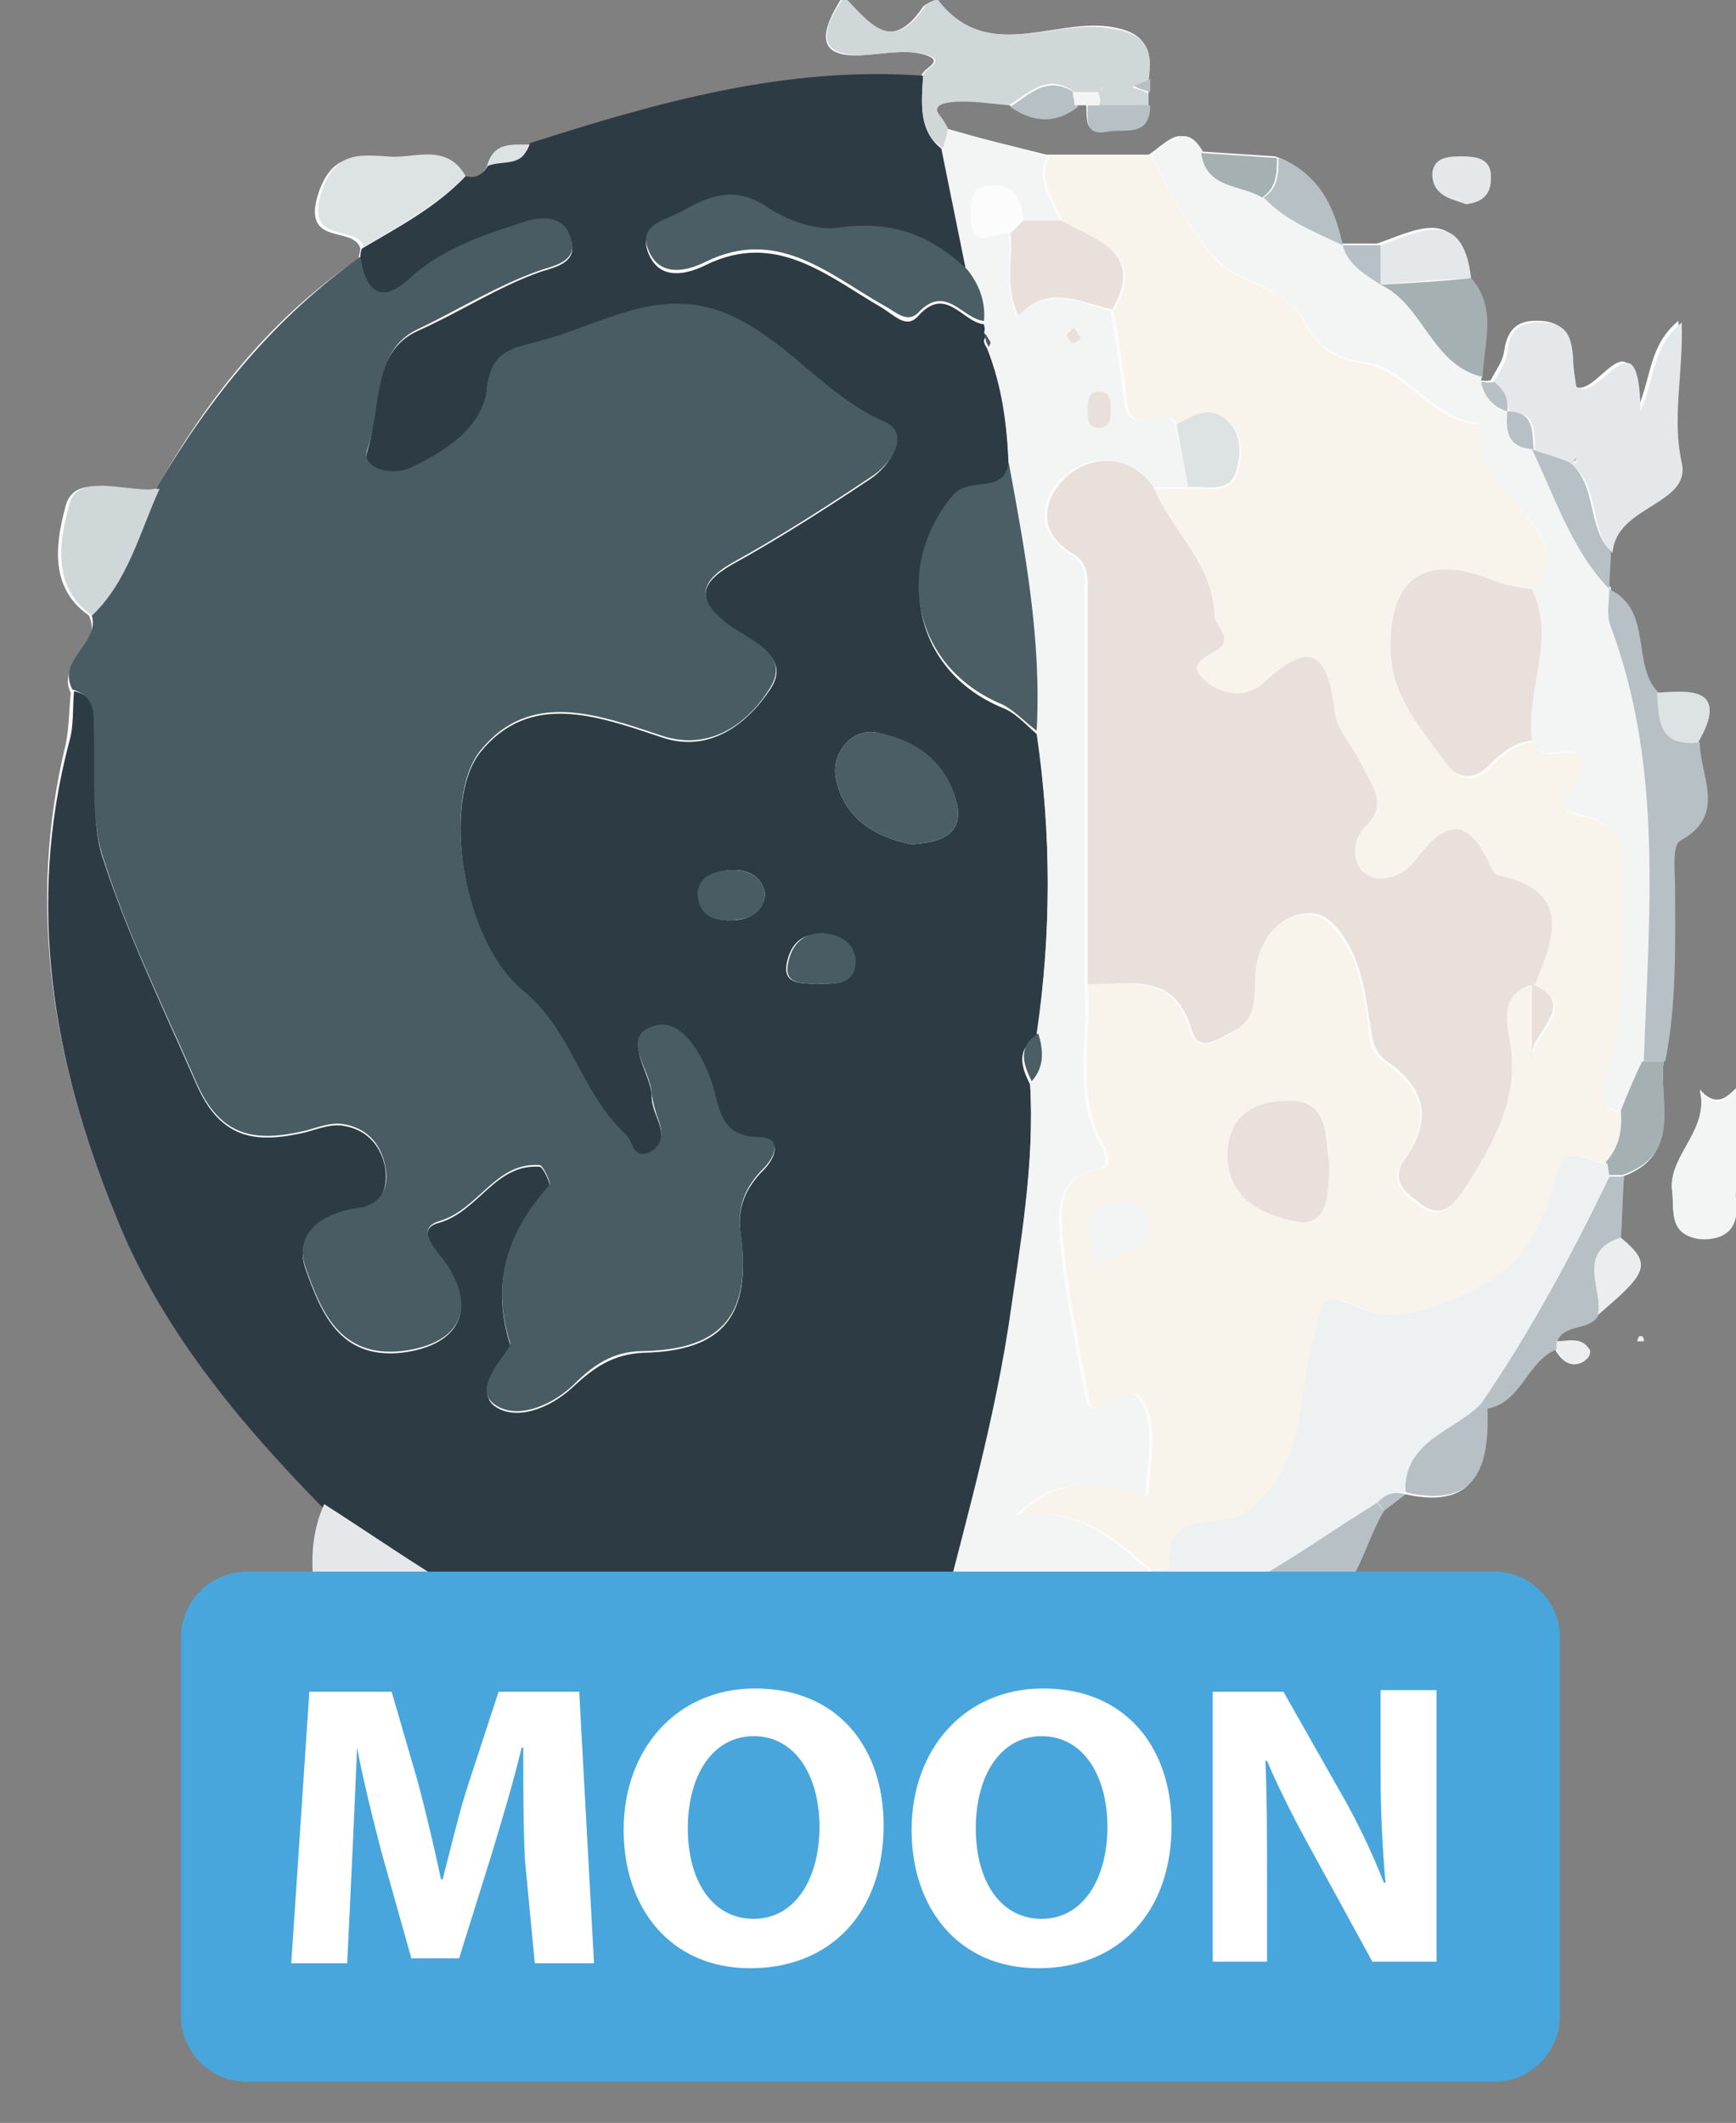 <?xml version="1.0" encoding="utf-8"?>
<!-- Generator: Adobe Illustrator 25.0.0, SVG Export Plug-In . SVG Version: 6.00 Build 0)  -->
<svg version="1.1" id="Layer_1" xmlns="http://www.w3.org/2000/svg" xmlns:xlink="http://www.w3.org/1999/xlink" x="0px" y="0px"
	 width="105.5px" height="129px" viewBox="0 0 105.5 129" style="enable-background:new 0 0 105.5 129;" xml:space="preserve">
<rect x="0" y="0" width="105.5" height="129" fill="#808080" stroke="none"/>
<style type="text/css">
	.st0{fill:#FCFCFC;}
	.st1{fill:#2D3C44;}
	.st2{fill:#495C64;}
	.st3{fill:#F8F4EC;}
	.st4{fill:#F2F5F4;}
	.st5{fill:#EBEDEE;}
	.st6{fill:#E5E8EA;}
	.st7{fill:#D0D7D8;}
	.st8{fill:#B7C0C4;}
	.st9{fill:#A5B0B2;}
	.st10{fill:#DDE2E3;}
	.st11{fill:#EEF1F2;}
	.st12{fill:#4B5D65;}
	.st13{fill:#E9E0DB;}
	.st14{fill:#48A6DD;}
	.st15{fill:#FFFFFF;}
</style>
<g>
	<path class="st0" d="M67.5,110.8c1.2,0,2.5-0.1,2.2-1.8c-0.3-1.7-1.6-1.4-2.7-0.9c-1.9,0.7-3.2,0-4.7-1.4c2.6-1.1,5.2,0.3,7.3-1.1
		c-0.5-1.1-2.1-0.9-2-2.3c0.8-0.2,2.1,0.5,2.2-0.7c0.4-2.8,2.4-1.8,4-2c0.2,1.3-1.2,1.4-1.7,2.3c2,0.3,3.4,0.2,3.2-2.3l0.3,0
		c0,0,0.3,0,0.3,0c1.7,0.2,3.5,0.5,3.3-2.2c3.2-1,3.5-4.3,4.9-6.6c0.4-0.3,0.9-0.7,1.3-1c4.5,1,5-1.9,4.9-5.2
		c2.1-0.4,2.4-2.9,4.2-3.6c0.4,0.7,1,1.2,1.8,0.7c0.1-0.1,0.3-0.5,0.2-0.6c-0.5-0.8-1.3-0.5-2-0.5c0.4-1.2,1.9-0.7,2.5-1.6
		c3.1-2.7,3.3-3.2,1.4-4.7c0.1-1.3,0.1-2.5,0.2-3.8c3.6-1.3,2.2-4.5,2.5-7c0.7-3.5,0.6-7,0.6-10.5c0-1-0.2-2.6,0.3-2.9
		c2.9-1.6,1.2-3.9,1.2-6c1.8-3.1-0.2-3.1-2.5-3c-1.7-1.8-0.3-5-3-6.3c0,0,0,0,0,0c0-0.8,0.1-1.5,0.1-2.3c0.1-2.9,4.7-2.8,4.2-5.5
		c-0.6-2.8,0.1-5.4,0-8.5c-1.8,1.5-1.6,3.3-2.5,5.4c-0.2-6.3-2.6-0.3-3.9-1.5c-0.1-0.5-0.1-1.2-0.2-1.8c0-1.1-0.3-2-1.7-2.1
		c-1.4-0.1-2.1,0.4-2.3,1.9c-0.1,0.6-0.5,1.1-0.8,1.7c-0.3,0.1-0.5,0-0.8,0l0.1-0.3c0.1-2,0.9-4.2-0.7-6c-0.5-4.4-3.2-2.8-5.5-2
		c-0.8,0-1.5,0-2.3,0l0,0c-0.5-2.4-1.4-4.4-3.9-5.3c-1.5-0.1-3.1-0.2-4.6-0.3c-1.1-1.9-2.1-0.4-3.1,0.2c-2.1,0-4.1,0-6.2,0
		c-2-0.5-4.1-1-6.1-1.6c0.1-0.6-1.7-1.6,0.3-1.7c1.1-0.1,2.3,0.1,3.4,0.2c1.4,1,2.7,1.2,4.1,0c0.2,0,0.4,0,0.7,0
		c0.1,0.8-0.2,1.9,1.2,1.6c1.1-0.2,2.7,0.4,2.6-1.6c0-0.3,0-0.5,0-0.8c0-0.2,0-0.5,0-0.7c0.2-1.9-0.2-2.9-2.5-3.2
		C63.9,1.2,59.9,3.8,57,0c0-0.1-0.7,0.2-0.9,0.4c-2,3-3.4,0.9-4.9-0.6c-1.6,2.5-1.5,3.9,1.8,3.5c1.1-0.1,2.4-0.3,3.4,0.1
		c1,0.4-0.5,0.8-0.4,1.3c-8.3-0.6-16.1,1.6-23.9,4.1c-1,0-2.1-0.1-2.5,1.3c-0.3,0.5-0.7,0.9-1.4,0.7c-1.2-2.1-3.2-1.1-4.9-1.2
		c-1.7-0.1-3.2-0.3-4,2.3c-0.9,3.1,2.2,1.8,2.6,3.2c0,0.2-0.1,0.4-0.1,0.6c-5.3,3.6-9.2,8.5-12.3,14c-1.9,0.4-4.9-1.1-5.5,1
		c-0.5,1.9-1.2,4.9,1.4,6.7c0.9,1.9-2,2.9-1.1,4.7c-0.1,1-0.1,2.1-0.3,3.1C1.6,55,3.2,64.5,7,73.8c2.8,6.9,7.5,12.5,12.7,17.7
		c-1.2,2.9-0.6,6,0.4,8.6c1.1,2.8,4.2,3.6,7.4,3.1c0.6-0.1,1.3,0.1,1.8,0.5c4.5,3.1,5.4,2.9,8.2-2.1c4.2-0.1,8.1,2,12.4,1.6
		c0.5,1.7-2.5,1.1-1.9,2.8c0.4,1.1,1.4,0.6,2.3,0.5c1.8-0.2,4.5-1.4,5.3-0.2c1.2,1.9-2.1,2.7-2.6,4.6c-3,0-5.9,0-8.9,0
		c-0.8,0-1.7,0.1-1.7,1.1c0,1,0.9,1.1,1.7,1.1c3,0,5.9,0,8.9,0c2.8-0.9,6.2,1.3,8.1-0.4C63.2,110.9,65.2,110.9,67.5,110.8"/>
	<path class="st0" d="M59.9,115.5c-1.8,0-3.7,0.3-5.4-0.1c-3.5-0.8-4.7,1.8-6.6,3.6"/>
	<path class="st0" d="M101.6,72.2c0.2,1.3-0.3,2.8,1.7,3c1.7,0.2,2.4-0.7,2.2-2.3c-0.2-1.5,1-2.2,1.7-3.2c0.9-1.3,1.2-3,0-4.2
		c-1.3-1.2-2.1,2.8-3.9,0.7C103.9,68.6,101.5,70.2,101.6,72.2z"/>
	<path class="st0" d="M22,109.3c2.1,1.5,4.1,1.7,6.1,1.5c0.9-0.1,1.4-0.6,1.4-1.5c0-0.9-0.5-1.4-1.4-1.5
		C26.2,107.6,24.2,107.8,22,109.3"/>
	<path class="st0" d="M109,24.6c-1.2,0.1-1.2,1.5-1.2,2.5c0,0.9-0.3,2.4,1.3,2.2c1.4-0.1,0.9-1.5,1.1-2.7"/>
	<path class="st0" d="M89.1,12.4c0.9-0.1,1.4-0.6,1.5-1.4c0.1-1.3-0.8-1.4-1.8-1.4c-0.9,0-2,0.1-1.7,1.4
		C87.3,11.9,88.3,12.1,89.1,12.4z"/>
	<path class="st0" d="M99.6,81.2c0,0.1-0.1,0.2-0.1,0.3c0.1,0,0.3,0,0.4,0c0-0.1,0-0.2-0.1-0.3C99.8,81.2,99.7,81.2,99.6,81.2z"/>
	<path class="st1" d="M28.3,10.7c0.7,0.2,1.1-0.2,1.4-0.7c0.8-0.4,2.1,0.1,2.5-1.3c7.8-2.5,15.6-4.7,23.9-4.1
		C56,6.3,55.8,8,57.3,9.1c0.5,2.5,1,4.9,1.5,7.4c-2.2-2-4.5-3-7.6-2.5c-1.5,0.3-3.3-0.5-4.7-1.3c-1.9-1.2-3.4-0.7-5,0.3
		c-1,0.6-2.9,0.8-2,2.6c0.7,1.4,2.2,1.1,3.4,0.5c4.3-2.1,7.4,0.7,10.7,2.6c0.8,0.5,1.5,1.3,2.2,0.5c1.7-1.9,2.7,0.4,4,0.5
		c0.1,0.2,0.1,0.5,0.1,0.7c0,0.1-0.1,0.2-0.1,0.3c0,0.2,0.1,0.3,0.2,0.5c0.9,2.3,1.2,4.6,1.3,7.1c-0.3,2-2.4,0.8-3.4,2
		c-3.6,4.5-2.3,10.5,3,12.7c0.8,0.3,1.4,1,2.1,1.6c0.9,6.1,0.9,12.3,0,18.4c-1.3,0.8-0.9,1.9-0.4,2.9c0.3,5-0.6,9.9-1.3,14.8
		c-1.1,7.1-3.2,14-4.9,21c-0.3,1.1-0.7,1.7-2.1,1.5c-1.5-0.2-3,0.1-4.6,0.1c-4.2,0.4-8.2-1.8-12.4-1.6c-0.2-0.3-0.4-0.8-0.6-0.9
		c-6.5-1.7-11.6-5.8-17.1-9.2C14.4,86.3,9.7,80.6,7,73.8C3.2,64.5,1.6,55,4.2,45.1c0.3-1,0.2-2,0.3-3.1c1.4,0.3,1.2,1.4,1.3,2.5
		C5.9,47,5.5,49.7,6.2,52c1.5,4.7,3.7,9.2,5.7,13.8c1.5,3.5,3.7,3.7,6.7,3c0.7-0.2,1.5-0.5,2.2-0.4c1.4,0.2,2.3,1.1,2.6,2.5
		c0.2,1.3-0.2,2.4-1.6,2.6c-2.3,0.3-4,1.6-3.2,3.7c0.9,2.5,2,5.4,5.8,5c3.3-0.4,4.6-2.4,2.8-5.2c-0.6-0.9-2.1-2.3-0.5-2.7
		c2.4-0.7,3.4-3.6,6.1-3.4c0.2,0,0.7,1.1,0.6,1.2c-2.5,2.8-3.6,5.8-2.4,9.6c0.1,0.4-2.3,2.6-1,3.7c1.3,1,3.4,0.2,4.8-1.1
		c1.3-1.2,2.4-2,4.3-2.1c4.9-0.1,6.6-2.3,5.9-7.3c-0.2-1.5,0.3-2.7,1.4-3.8c0.7-0.7,1.2-1.9-0.3-1.9c-2.4-0.1-2.3-1.5-2.8-3.2
		c-0.5-1.6-1.7-4-3.4-3.6c-2.3,0.6-0.3,2.8-0.3,4.2c0,0.5,0.2,1,0.4,1.5c0.3,0.8,0.3,1.6-0.5,2c-1.1,0.5-1-0.7-1.5-1.1
		c-2.7-2.4-3.1-6.2-6.2-8.7c-3.7-3-5-11.6-2.6-14.6c3-3.7,7.1-2.2,11-0.9c2.9,1,5.2-0.8,6.6-2.9c1.4-2.1-1.3-2.9-2.6-3.9
		c-1.8-1.5-1.8-2.5,0.3-3.7c2.9-1.6,5.7-3.4,8.4-5.2c1.2-0.8,2.4-2.7,0.8-3.4c-3.4-1.5-5.6-4.6-8.8-6.2c-4.6-2.4-8.4,0.4-12.4,1.4
		c-1.6,0.4-2.7,0.7-2.9,2.8c-0.3,2.5-2.4,3.8-4.6,4.8c-1.2,0.6-3,0-2.7-1c0.8-2.5,0.2-6.1,3.1-7.4c2.5-1.1,4.9-2.7,7.5-3.6
		c1-0.3,2.2-0.6,1.8-1.9c-0.4-1.4-1.8-1.4-2.9-1c-2.4,0.8-4.9,1.6-6.9,3.4c-1.9,1.7-2.7,0.7-3-1.3c0-0.2,0-0.4,0.1-0.6
		C24.2,13.8,26.5,12.6,28.3,10.7z M55.4,51.3c1.8-0.1,3-0.6,2.8-2.2c-0.5-2.7-2.6-4.1-5-4.6c-1.4-0.2-2.7,1.2-2.4,2.8
		C51.3,49.8,53.3,50.9,55.4,51.3z M49.6,59.8c0.9-0.1,2.2,0.2,2.3-1.2c0.1-1.2-0.8-1.7-2-1.8c-1.3-0.1-1.9,0.7-2.1,1.8
		C47.6,59.9,48.8,59.7,49.6,59.8z M46.5,54.3c-0.3-1.3-1.3-1.5-2.3-1.4c-0.9,0.1-1.8,0.5-1.7,1.6c0.1,1.3,1.2,1.5,2.3,1.4
		C45.6,55.8,46.4,55.4,46.5,54.3z"/>
	<path class="st2" d="M21.9,15.6c0.3,2,1.2,3,3,1.3c2-1.8,4.4-2.6,6.9-3.4c1.2-0.4,2.5-0.4,2.9,1c0.4,1.3-0.8,1.6-1.8,1.9
		c-2.6,0.9-5,2.4-7.5,3.6c-2.8,1.3-2.2,4.8-3.1,7.4c-0.3,1,1.4,1.6,2.7,1c2.1-1,4.3-2.4,4.6-4.8c0.2-2.1,1.3-2.4,2.9-2.8
		c4.1-1,7.8-3.8,12.4-1.4c3.3,1.7,5.4,4.7,8.8,6.2c1.7,0.7,0.5,2.6-0.8,3.4c-2.7,1.8-5.5,3.6-8.4,5.2c-2.1,1.2-2.1,2.3-0.3,3.7
		c1.3,1,3.9,1.8,2.6,3.9c-1.3,2.1-3.6,3.9-6.6,2.9c-3.9-1.3-8-2.8-11,0.9c-2.4,3-1.1,11.6,2.6,14.6c3,2.5,3.5,6.2,6.2,8.7
		c0.5,0.4,0.4,1.6,1.5,1.1c0.8-0.4,0.8-1.2,0.5-2c-0.2-0.5-0.3-1-0.4-1.5c0-1.5-2.1-3.6,0.3-4.2c1.6-0.4,2.9,2,3.4,3.6
		c0.5,1.7,0.5,3.1,2.8,3.2c1.5,0,1,1.2,0.3,1.9c-1.1,1.1-1.6,2.3-1.4,3.8c0.7,5-1,7.2-5.9,7.3c-1.9,0-3.1,0.9-4.3,2.1
		c-1.4,1.3-3.5,2.1-4.8,1.1c-1.4-1.1,1.1-3.2,1-3.7c-1.2-3.8-0.1-6.8,2.4-9.6c0.1-0.1-0.4-1.2-0.6-1.2c-2.7-0.2-3.7,2.7-6.1,3.4
		c-1.6,0.5-0.1,1.8,0.5,2.7c1.8,2.8,0.6,4.8-2.8,5.2c-3.8,0.4-4.9-2.5-5.8-5c-0.8-2.1,0.9-3.4,3.2-3.7c1.4-0.2,1.9-1.3,1.6-2.6
		c-0.3-1.4-1.2-2.3-2.6-2.5c-0.7-0.1-1.5,0.2-2.2,0.4c-3,0.7-5.2,0.5-6.7-3c-2-4.6-4.2-9-5.7-13.8c-0.7-2.3-0.4-5-0.5-7.5
		c0-1,0.1-2.1-1.3-2.5c-1-1.9,1.9-2.9,1.1-4.7c2.2-2.1,2.9-5,4.1-7.7C12.8,24.1,16.7,19.3,21.9,15.6z"/>
	<path class="st3" d="M63.8,9.5c2.1,0,4.1,0,6.2,0c1.7,3.4,3.4,6.3,4.9,7.1c1.7,0.9,3.6,1.3,4.5,3.2c0.8,1.5,1.8,2,3.5,2.3
		c2.6,0.4,4,3.5,7,3.7c-0.4,3.1,2.4,4.4,3.6,6.6c0.7,1.2,0.8,2.4-0.4,3.5c-0.7-0.1-1.5-0.2-2.2-0.5c-4.1-1.7-6.3-0.3-6.3,4
		c0,3,1.8,4.9,3.4,7.1c0.7,1,1.7,1.1,2.6,0.1c0.7-0.7,1.5-1.4,2.6-1.5c0.6,1.5,2.1,0.1,2.9,0.9c1.2,1.3-2.8,3,0,3.6
		c3,0.6,2.6,2.2,2.6,4.1c0,3.9,0.3,7.9-1,11.8c-0.4,1.1-0.6,2,1,2.1c0.1,1.1-0.1,2.2-0.9,3.1c-1,0.2-2.5-1.6-3.1,0.7
		c-0.9,3.2-1.9,5.6-5.7,7.3c-2.5,1.1-4.5,1.6-6.5,0.7c-2.2-1-2-0.2-2.5,1.5c-1,3.8-0.3,8.2-4.2,11c-1.5,1.1-5.1-0.3-4.6,3.4
		c-0.4,0-0.8,0-1.2,0.1c-2.2-1.8-4.2-3.9-8.1-3.3c3-2.9,5.5-1.7,7.9-1.2c0.1-2.1,0.6-4-0.2-5.6c-0.9-1.7-1.9,0.5-2.9,0.3
		c-0.2,0-0.5-0.3-0.5-0.5c-0.6-3.3-1.3-6.5-1.6-9.8c-0.1-1.7-0.4-4,2.5-4.3c0.4-0.1,0.3-0.9,0-1.4c-1.8-3.1-0.7-6.6-1-9.8
		c2.4,0.1,5.2-0.8,6.2,2.8c0.4,1.5,1.7,0.6,2.5,0.2c1.6-0.8,1.2-2.3,1.4-3.7c0.2-1.8,1.3-3.3,3-3.5c1.5-0.2,2.4,1.4,3,2.6
		c0.5,1.2,0.7,2.4,0.9,3.7c0.1,1,0,2,1.1,2.7c2.3,1.6,2.8,3.5,1.1,5.9c-1,1.4,0.1,2.2,1,2.8c1.1,0.8,1.8,0.2,2.5-0.8
		c1.7-2.7,3.4-5.4,2.9-8.9c-0.2-1.3-0.9-3.3,1.5-3.7c0,1.5,0,3,0,4.6c-0.4-1.5,3.1-3.3,0-4.6c1.1-2.8,2.3-5.7-2.2-6.6
		c-0.2,0-0.4-0.3-0.5-0.5c-1.3-3-2.7-3-4.6-0.4c-0.6,0.9-2,1.5-3,0.8c-0.9-0.6-0.8-2.1-0.1-2.8c1.5-1.4,0.5-2.5-0.1-3.7
		c-0.6-1.1-1.6-2.2-1.7-3.4c-0.4-3.4-1.4-4.3-4.2-1.8c-1.1,1-2.5,1-3.5,0.1c-1.5-1.2-0.1-1.5,0.7-2.1c0.9-0.7-0.2-1.3-0.3-2
		c-0.1-3.2-2.6-5.2-3.7-7.8c0.8,0,1.5,0,2.3,0c1.1-0.1,2.7,0.5,3-1.3c0.2-0.8,0.2-1.8-0.4-2.5c-1.1-1.3-2.2-0.6-3.3,0
		c-0.5-1.5-2.9,0.9-3.1-1.5c-0.2-1.8-0.5-3.7-0.8-5.5c2-3.5-1-4.2-3.1-5.4C64.1,12.1,63,11,63.8,9.5z M80.8,70.8
		c-0.2-1.7,0.1-4.1-2.7-3.9c-1.8,0.1-3.5,1-3.5,3.3c0,2.7,2.2,3.6,4,4C80.8,74.7,80.7,72.6,80.8,70.8z M66.7,77.2
		c0.8-1.4,3.7-0.7,3.1-3.2c-0.3-1.1-1.4-1.1-2.2-0.9C65.1,73.7,66.3,75.5,66.7,77.2z"/>
	<path class="st4" d="M72.2,29.6c-0.8,0-1.5,0-2.3,0c-1.5-2.1-3.7-2-5.2-0.7c-1.4,1.2-2,3.4,0.4,4.8c1,0.6,0.8,1.5,0.8,2.4
		c0,7.9,0,15.8,0,23.7c0.3,3.3-0.8,6.7,1,9.8c0.3,0.5,0.4,1.3,0,1.4c-2.8,0.4-2.6,2.7-2.5,4.3c0.3,3.3,1,6.6,1.6,9.8
		c0,0.2,0.3,0.4,0.5,0.5c1,0.2,2-2,2.9-0.3c0.8,1.6,0.3,3.5,0.2,5.6c-2.4-0.5-4.9-1.7-7.9,1.2c3.9-0.6,5.9,1.5,8.1,3.3
		c0,1.1,0.1,2.2,0.1,3.3c-0.3,0.4-0.6,0.8-0.9,1.1c-0.3-0.3-0.7-0.8-1-0.8c-0.6,0-0.5,0.6-0.5,1.1c-2.9,0.7-5.8,1.5-8.7,2.2
		c-0.8-0.3-1.6-0.5-2.4-0.8c1.7-7,3.8-13.9,4.9-21c0.7-4.9,1.6-9.8,1.3-14.8c0.8-0.9,0.7-1.9,0.4-2.9c0.9-6.1,0.9-12.3,0-18.4
		c0.2-5.5-0.7-10.9-1.7-16.3c-0.1-2.4-0.4-4.8-1.3-7.1c0-0.1,0.1-0.2,0.1-0.3c-0.1-0.2-0.2-0.3-0.3-0.5c0.1-0.2,0-0.5-0.1-0.7
		c0.1-1.2-0.3-2.2-1-3.1c-0.5-2.5-1-4.9-1.5-7.4c0.1-0.4,0.2-0.8,0.3-1.1c2,0.5,4.1,1,6.1,1.6c-0.7,1.5,0.3,2.6,0.8,3.9
		c-0.8,0-1.5,0-2.3,0c-0.1-1.3-0.6-2.3-2.1-2.1c-1.2,0.1-1,1.3-1,2.1c0.1,1.9,1.5,0.6,2.3,0.8c0.2,1.6-0.3,3.2,0.5,5.1
		c1.8-2,3.8-0.9,5.7-0.4c0.3,1.8,0.6,3.7,0.8,5.5c0.2,2.4,2.6-0.1,3.1,1.5C71.7,27.1,72,28.3,72.2,29.6z M67.5,24.9
		c0-0.5,0-1.1-0.7-1.1c-0.7,0-0.7,0.6-0.7,1.1c0,0.5,0,1.1,0.7,1.1C67.5,26,67.5,25.4,67.5,24.9z M64.8,20.3
		c0.1,0.2,0.2,0.5,0.3,0.5c0.2,0,0.4-0.1,0.6-0.2c-0.1-0.2-0.3-0.5-0.4-0.7C65.1,20,65,20.1,64.8,20.3z"/>
	<path class="st4" d="M98.6,67.5c-1.6-0.1-1.4-1-1-2.1c1.3-3.8,0.9-7.8,1-11.8c0-1.9,0.4-3.5-2.6-4.1c-2.8-0.6,1.2-2.3,0-3.6
		c-0.8-0.8-2.3,0.6-2.9-0.9c-0.4-3.1,1.5-6.1,0-9.2c1.2-1,1.1-2.3,0.4-3.5c-1.3-2.2-4.1-3.5-3.6-6.6c-2.9-0.2-4.3-3.4-7-3.7
		c-1.7-0.3-2.7-0.8-3.5-2.3c-0.9-1.8-2.9-2.3-4.5-3.2c-1.5-0.8-3.2-3.6-4.9-7.1c1-0.6,2-2.1,3.1-0.2c0.3,2.2,2.4,1.9,3.7,2.7
		c1.3,1.5,3.1,2.1,4.8,2.9c0,0,0,0,0,0c0.4,1.2,1.4,1.7,2.3,2.4l0,0c2.7,1.2,3.1,4.9,6.2,5.6c0,0-0.1,0.3-0.1,0.3
		c0.2,0.9,0.7,1.5,1.6,1.8l0,0c-0.1,1.2,0,2.2,1.6,2.3c0,0,0,0,0,0c1.3,3,2.4,6.1,4.7,8.5l0,0c0,0.8-0.1,1.6,0.1,2.3
		c3.2,8.6,2.3,17.5,2,26.4C99.5,65.5,99,66.5,98.6,67.5z"/>
	<path class="st5" d="M67.5,110.8c-2.3,0-4.3,0.1-6.5,2c-1.9,1.6-5.4-0.5-8.1,0.4c0-0.8,0-1.5,0-2.3c0.5-1.8,3.9-2.6,2.6-4.6
		c-0.8-1.2-3.5,0-5.3,0.2c-0.9,0.1-1.9,0.6-2.3-0.5c-0.7-1.7,2.3-1.1,1.9-2.8c1.5-0.1,3.1-0.3,4.6-0.1c1.4,0.2,1.8-0.4,2.1-1.5
		c0.8,0.3,1.6,0.5,2.4,0.8c2.7,1.9,5.9,0,8.7,1c-0.1,1.4,1.6,1.2,2,2.3c-2.2,1.4-4.7,0-7.3,1.1c1.5,1.4,2.8,2.1,4.7,1.4
		c1.1-0.4,2.4-0.7,2.7,0.9C70.1,110.7,68.8,110.8,67.5,110.8"/>
	<path class="st6" d="M19.7,91.4c5.5,3.5,10.7,7.5,17.1,9.2c0.3,0.1,0.4,0.6,0.6,0.9c-2.8,4.9-3.7,5.1-8.2,2.1
		c-0.5-0.3-1.2-0.6-1.8-0.5c-3.2,0.5-6.3-0.3-7.4-3.1C19.1,97.5,18.4,94.3,19.7,91.4z"/>
	<path class="st6" d="M48,119c1.8-1.8,3.1-4.5,6.6-3.6c1.7,0.4,3.6,0.1,5.4,0.1"/>
	<path class="st6" d="M90.8,23.2c0.3-0.6,0.7-1.1,0.8-1.7c0.1-1.5,0.8-2,2.3-1.9c1.4,0.1,1.6,1,1.7,2.1c0,0.6,0.1,1.2,0.2,1.8
		c1.4,1.1,3.8-4.8,3.9,1.5c0.9-2.1,0.7-3.9,2.5-5.4c0.1,3.1-0.6,5.8,0,8.5c0.6,2.6-4,2.6-4.2,5.5c-1.5-1.5-0.7-4-2.5-5.4
		c0.1,0,0.2,0,0.3-0.1c0,0,0-0.1,0.1-0.2c-0.1,0.1-0.2,0.2-0.3,0.3c-0.8-0.3-1.6-0.5-2.3-0.8l0,0c-0.1-1.1,0.2-2.4-1.6-2.3
		c0,0,0,0,0,0C91.7,24.2,91.3,23.7,90.8,23.2z"/>
	<path class="st7" d="M57.6,7.9c-0.1,0.4-0.2,0.8-0.3,1.1C55.8,8,56,6.3,56.1,4.7c-0.1-0.5,1.4-0.9,0.4-1.3c-1-0.4-2.3-0.2-3.4-0.1
		c-3.3,0.3-3.5-1-1.8-3.5c1.5,1.5,2.9,3.6,4.9,0.6C56.3,0.2,57-0.1,57,0c2.9,3.8,6.9,1.2,10.3,1.7c2.4,0.3,2.8,1.3,2.5,3.2
		c-0.3,0.1-0.6,0.2-1,0.4c0.3,0.1,0.7,0.2,1,0.4c0,0.3,0,0.5,0,0.8c-1,0-2.1,0-3.1,0c0-0.3,0-0.5,0-0.8C66.9,5.5,67,5.4,67,5.3
		c-0.1,0.1-0.1,0.2-0.2,0.3c-0.5,0-1,0-1.5,0c-1.6-1.2-2.7,0-4,0.8c-1.1-0.1-2.3-0.3-3.4-0.2C55.9,6.4,57.7,7.4,57.6,7.9z"/>
	<path class="st8" d="M99.9,64.5c0.3-8.9,1.2-17.8-2-26.4c-0.3-0.7-0.1-1.5-0.1-2.3c2.7,1.3,1.3,4.6,3,6.3c0,1.6,0.1,3.3,2.5,3
		c0,2.1,1.7,4.4-1.2,6c-0.5,0.3-0.3,1.9-0.3,2.9c0,3.5,0.1,7-0.6,10.5C100.7,64.5,100.3,64.5,99.9,64.5z"/>
	<path class="st4" d="M101.6,72.2c-0.1-2.1,2.3-3.6,1.7-5.9c1.8,2.1,2.6-1.9,3.9-0.7c1.2,1.1,1,2.9,0,4.2c-0.7,1-1.9,1.6-1.7,3.2
		c0.2,1.5-0.5,2.4-2.2,2.3C101.3,75,101.8,73.5,101.6,72.2z"/>
	<path class="st9" d="M67.6,103.3c-2.8-0.9-6,0.9-8.7-1c2.9-0.7,5.8-1.5,8.7-2.2c0.5-0.1,1-0.1,1.5-0.2c0.3-0.4,0.6-0.8,0.9-1.1
		c1.9-0.4,3.7-0.3,5.3,0.8c0.2,0.2,0.4,0.4,0.6,0.6c0,0.2,0,0.4,0,0.6l-0.3,0c0,0-0.3,0-0.3,0c-0.5,0-1,0-1.5,0
		c-1.5,0.2-3.6-0.8-4,2C69.7,103.8,68.4,103,67.6,103.3z"/>
	<path class="st10" d="M28.3,10.7c-1.8,1.8-4,3-6.2,4.3c-0.4-1.4-3.5-0.1-2.6-3.2c0.8-2.6,2.3-2.4,4-2.3
		C25.1,9.7,27.1,8.6,28.3,10.7z"/>
	<path class="st7" d="M9.7,29.7c-1.2,2.6-1.9,5.6-4.1,7.7c-2.6-1.8-1.9-4.8-1.4-6.7C4.7,28.6,7.8,30,9.7,29.7z"/>
	<path class="st8" d="M75.9,100c-0.2-0.2-0.4-0.4-0.6-0.6c-0.4-1.2-1.2-2.2,0.6-3.2c2.7-1.5,5.2-3.3,7.8-4.9
		c0.1,0.2,0.3,0.3,0.4,0.5c-1.4,2.4-1.7,5.6-4.9,6.6C77.9,98.5,76.3,98,75.9,100z"/>
	<path class="st8" d="M94.6,82c-1.8,0.7-2.1,3.2-4.2,3.6c-0.2-0.1-0.3-0.2-0.4-0.3c3-4.4,5.5-9,7.8-13.8c0.3,0,0.6,0,0.9,0
		c-0.1,1.3-0.1,2.5-0.2,3.8c-2.8,0.9-1,3.1-1.4,4.7c-0.6,0.9-2.1,0.4-2.5,1.6C94.6,81.7,94.6,81.8,94.6,82z"/>
	<path class="st6" d="M52.9,110.8c0,0.8,0,1.5,0,2.3c-3,0-5.9,0-8.9,0c-0.8,0-1.7-0.1-1.7-1.1c0-1,0.9-1.1,1.7-1.1
		C47,110.8,49.9,110.8,52.9,110.8z"/>
	<path class="st9" d="M90.1,22.9c-3.1-0.7-3.6-4.4-6.2-5.6c1.8-0.1,3.7-0.2,5.5-0.4C91,18.7,90.2,20.8,90.1,22.9z"/>
	<path class="st6" d="M22,109.3c2.1-1.5,4.1-1.7,6.2-1.5c0.9,0.1,1.4,0.6,1.4,1.5c0,0.9-0.5,1.4-1.4,1.5
		C26.1,110.9,24.1,110.8,22,109.3"/>
	<path class="st8" d="M90.4,85.5c0.1,3.3-0.4,6.2-4.9,5.2l-0.1-0.1c-0.1-3.2,3-3.6,4.5-5.5C90.1,85.3,90.2,85.4,90.4,85.5z"/>
	<path class="st6" d="M89.4,16.9c-1.8,0.1-3.7,0.2-5.5,0.4c0,0,0,0,0,0c0-0.8,0-1.6,0-2.4C86.2,14.1,88.9,12.5,89.4,16.9z"/>
	<path class="st8" d="M95.4,28.1c1.7,1.4,1,3.9,2.5,5.4c0,0.8-0.1,1.5-0.1,2.3c-2.3-2.4-3.3-5.6-4.7-8.5
		C93.9,27.6,94.7,27.8,95.4,28.1L95.4,28.1z"/>
	<path class="st9" d="M98.6,71.4c-0.3,0-0.6,0-0.9,0c0-0.3-0.1-0.5-0.1-0.8c0.8-0.9,1-1.9,0.9-3.1c0.4-1,0.8-2,1.3-3
		c0.4,0,0.8,0,1.3,0C100.8,67,102.3,70.1,98.6,71.4z"/>
	<path class="st6" d="M110.2,26.7c-0.2,1.2,0.3,2.6-1.1,2.7c-1.5,0.1-1.2-1.3-1.3-2.2c0-1,0-2.4,1.2-2.5"/>
	<path class="st8" d="M81.6,14.9c-1.7-0.8-3.5-1.5-4.8-2.9c0.9-0.6,0.9-1.5,0.9-2.4C80.1,10.5,81.1,12.5,81.6,14.9z"/>
	<path class="st5" d="M97.1,79.9c0.4-1.6-1.4-3.8,1.4-4.7C100.4,76.8,100.2,77.3,97.1,79.9z"/>
	<path class="st6" d="M89.1,12.4c-0.8-0.3-1.8-0.4-2-1.5c-0.2-1.3,0.8-1.4,1.7-1.4c0.9,0,1.9,0.1,1.8,1.4
		C90.6,11.8,90.1,12.3,89.1,12.4z"/>
	<path class="st10" d="M103.2,45.1c-2.4,0.3-2.4-1.3-2.5-3C103,41.9,105,41.9,103.2,45.1z"/>
	<path class="st9" d="M77.6,9.6c0,0.9,0,1.8-0.9,2.4c-1.3-0.8-3.4-0.5-3.7-2.7C74.6,9.4,76.1,9.5,77.6,9.6z"/>
	<path class="st8" d="M61.4,6.5c1.2-0.8,2.3-2,4-0.8c0,0.3,0.1,0.5,0.1,0.8C64.1,7.6,62.7,7.4,61.4,6.5z"/>
	<path class="st11" d="M75.9,100c0.3-2.1,2-1.5,3.3-1.6c0.2,2.7-1.6,2.4-3.3,2.2C76,100.5,76,100.3,75.9,100z"/>
	<path class="st8" d="M66.8,6.4c1,0,2.1,0,3.1,0c0,2-1.6,1.4-2.6,1.6c-1.4,0.3-1.2-0.8-1.2-1.6C66.3,6.4,66.6,6.4,66.8,6.4z"/>
	<path class="st11" d="M73.8,100.7c0.5,0,1,0,1.5,0c0.3,2.5-1.2,2.6-3.2,2.3C72.7,102.1,74,101.9,73.8,100.7z"/>
	<path class="st5" d="M94.6,82c0-0.2,0-0.3,0-0.5c0.7,0,1.5-0.3,2,0.5c0.1,0.1,0,0.5-0.2,0.6C95.5,83.2,95,82.7,94.6,82z"/>
	<path class="st8" d="M83.9,14.9c0,0.8,0,1.6,0,2.4c-0.9-0.6-2-1.2-2.3-2.4C82.3,14.9,83.1,14.9,83.9,14.9z"/>
	<path class="st10" d="M32.1,8.8c-0.3,1.4-1.6,0.9-2.5,1.3C30,8.6,31.1,8.8,32.1,8.8z"/>
	<path class="st8" d="M90.8,23.2c0.6,0.5,0.9,1,0.8,1.8c-0.9-0.3-1.4-0.9-1.6-1.8C90.3,23.2,90.5,23.3,90.8,23.2z"/>
	<path class="st8" d="M85.4,90.8c-0.4,0.3-0.9,0.7-1.3,1c-0.1-0.2-0.2-0.3-0.4-0.5C84.1,90.8,84.7,90.6,85.4,90.8L85.4,90.8z"/>
	<path class="st5" d="M99.6,81.2c0.1,0,0.2,0,0.2,0c0.1,0.1,0,0.2,0.1,0.3c-0.1,0-0.3,0-0.4,0C99.5,81.4,99.6,81.3,99.6,81.2z"/>
	<path class="st8" d="M69.9,5.6c-0.3-0.1-0.7-0.2-1-0.4c0.3-0.1,0.6-0.2,1-0.4C69.9,5.1,69.9,5.4,69.9,5.6z"/>
	<path class="st4" d="M66.8,6.4c-0.3,0-0.5,0-0.8,0c-0.2,0-0.4,0-0.7,0c0-0.3-0.1-0.5-0.1-0.8c0.5,0,1,0,1.5,0l0,0
		C66.9,5.9,66.9,6.2,66.8,6.4z"/>
	<path class="st12" d="M61.3,28.1c1,5.4,2,10.8,1.7,16.3c-0.7-0.5-1.3-1.2-2.1-1.6c-5.3-2.2-6.7-8.2-3-12.7
		C58.9,28.9,61,30.1,61.3,28.1z"/>
	<path class="st12" d="M58.8,16.4c0.7,0.9,1.1,1.9,1,3.1c-1.3-0.1-2.3-2.3-4-0.5c-0.7,0.7-1.4-0.1-2.2-0.5
		c-3.3-1.9-6.4-4.7-10.7-2.6c-1.2,0.6-2.7,0.9-3.4-0.5c-0.9-1.8,1-2,2-2.6c1.6-0.9,3.1-1.5,5-0.3c1.3,0.9,3.2,1.6,4.7,1.3
		C54.4,13.4,56.7,14.4,58.8,16.4z"/>
	<path class="st12" d="M55.4,51.3c-2.1-0.4-4.1-1.5-4.6-4c-0.3-1.6,1-3,2.4-2.8c2.4,0.4,4.5,1.8,5,4.6
		C58.4,50.7,57.2,51.2,55.4,51.3z"/>
	<path class="st2" d="M49.6,59.8c-0.8-0.1-2,0.1-1.7-1.3c0.2-1,0.8-1.8,2.1-1.8c1.1,0.1,2,0.6,2,1.8C51.9,60,50.6,59.7,49.6,59.8z"
		/>
	<path class="st2" d="M46.5,54.3c-0.1,1.1-0.8,1.5-1.8,1.6c-1.1,0.1-2.1-0.1-2.3-1.4c-0.1-1.1,0.8-1.5,1.7-1.6
		C45.2,52.8,46.2,53,46.5,54.3z"/>
	<path class="st12" d="M63.1,62.8c0.3,1,0.4,2-0.4,2.9C62.2,64.7,61.8,63.6,63.1,62.8z"/>
	<path class="st12" d="M59.9,20.3c0.1,0.2,0.2,0.3,0.3,0.5c0,0.1-0.1,0.2-0.1,0.3c-0.1-0.2-0.2-0.3-0.2-0.5
		C59.8,20.5,59.9,20.4,59.9,20.3z"/>
	<path class="st13" d="M66.1,59.8c0-7.9,0-15.8,0-23.7c0-0.9,0.1-1.8-0.8-2.4c-2.5-1.4-1.8-3.6-0.4-4.8c1.4-1.2,3.7-1.4,5.2,0.7
		c1.1,2.7,3.6,4.6,3.7,7.8c0,0.6,1.1,1.3,0.3,2c-0.8,0.6-2.2,0.9-0.7,2.1c1.1,0.8,2.5,0.9,3.5-0.1c2.8-2.6,3.8-1.6,4.2,1.8
		c0.1,1.2,1.2,2.2,1.7,3.4c0.6,1.2,1.6,2.3,0.1,3.7c-0.7,0.7-0.8,2.2,0.1,2.8c1,0.7,2.4,0,3-0.8c1.9-2.6,3.3-2.6,4.6,0.4
		c0.1,0.2,0.3,0.5,0.5,0.5c4.5,1,3.3,3.8,2.2,6.6l0,0c-2.3,0.5-1.7,2.5-1.5,3.7c0.5,3.5-1.2,6.2-2.9,8.9c-0.7,1-1.4,1.6-2.5,0.8
		c-0.9-0.7-2-1.4-1-2.8c1.7-2.4,1.2-4.3-1.1-5.9c-1-0.7-0.9-1.7-1.1-2.7c-0.2-1.3-0.4-2.5-0.9-3.7c-0.6-1.3-1.5-2.8-3-2.6
		c-1.7,0.2-2.8,1.7-3,3.5c-0.1,1.4,0.2,2.9-1.4,3.7c-0.9,0.4-2.1,1.4-2.5-0.2C71.3,58.9,68.5,59.9,66.1,59.8z"/>
	<path class="st11" d="M85.4,90.7c-0.7-0.1-1.2,0.1-1.7,0.6c-2.6,1.6-5.1,3.4-7.8,4.9c-1.8,1-0.9,2.1-0.6,3.2
		c-1.7-1-3.5-1.2-5.3-0.7c0-1.1-0.1-2.2-0.1-3.3c0.4,0,0.8,0,1.2-0.1c-0.5-3.8,3.1-2.3,4.6-3.4c3.9-2.9,3.1-7.3,4.2-11
		c0.5-1.7,0.3-2.5,2.5-1.5c2,0.9,4,0.4,6.5-0.7c3.7-1.6,4.8-4.1,5.7-7.3c0.6-2.3,2.1-0.5,3.1-0.7c0,0.3,0.1,0.5,0.1,0.8
		c-2.3,4.8-4.8,9.4-7.8,13.8C88.4,87,85.3,87.5,85.4,90.7z"/>
	<path class="st13" d="M93.1,35.8c1.5,3.1-0.4,6.1,0,9.2c-1.1,0.1-1.9,0.8-2.6,1.5c-0.9,0.9-1.9,0.9-2.6-0.1
		c-1.5-2.1-3.4-4.1-3.4-7.1c0-4.3,2.2-5.7,6.3-4C91.6,35.6,92.4,35.7,93.1,35.8z"/>
	<path class="st13" d="M80.8,70.8c-0.1,1.7,0,3.9-2.2,3.4c-1.8-0.4-4-1.3-4-4c0-2.4,1.7-3.3,3.5-3.3C80.9,66.7,80.5,69.2,80.8,70.8z
		"/>
	<path class="st13" d="M62.2,13.4c0.8,0,1.5,0,2.3,0c2.1,1.2,5.1,1.9,3.1,5.4c-1.9-0.4-3.9-1.6-5.7,0.4c-0.9-1.9-0.3-3.5-0.5-5.1
		C61.7,13.9,61.9,13.6,62.2,13.4z"/>
	<path class="st10" d="M72.2,29.6c-0.2-1.3-0.5-2.6-0.7-3.8c1.1-0.6,2.2-1.3,3.3,0c0.6,0.7,0.6,1.7,0.4,2.5
		C74.9,30.1,73.4,29.5,72.2,29.6z"/>
	<path class="st4" d="M66.7,77.2c-0.4-1.7-1.6-3.5,0.9-4.1c0.8-0.2,1.9-0.2,2.2,0.9C70.4,76.5,67.5,75.8,66.7,77.2z"/>
	<path class="st13" d="M93.1,59.8c3.1,1.3-0.4,3.1,0,4.6C93.1,62.8,93.1,61.3,93.1,59.8C93.1,59.8,93.1,59.8,93.1,59.8z"/>
	<path class="st0" d="M62.2,13.4c-0.3,0.3-0.5,0.5-0.8,0.8c-0.8-0.2-2.1,1.1-2.3-0.8c-0.1-0.8-0.2-2,1-2.1
		C61.6,11.1,62.1,12.1,62.2,13.4z"/>
	<path class="st13" d="M67.5,24.9c0,0.5,0,1.1-0.7,1.1c-0.7,0-0.7-0.6-0.7-1.1c0-0.5,0-1.1,0.7-1.1C67.5,23.8,67.5,24.4,67.5,24.9z"
		/>
	<path class="st13" d="M64.8,20.3c0.2-0.1,0.3-0.3,0.5-0.4c0.1,0.2,0.3,0.5,0.4,0.7c-0.2,0.1-0.4,0.3-0.6,0.2
		C65,20.8,64.9,20.5,64.8,20.3z"/>
	<path class="st11" d="M69.1,99.8c-0.5,0.1-1,0.1-1.5,0.2c0.1-0.4-0.1-1.1,0.5-1.1C68.5,99,68.8,99.5,69.1,99.8z"/>
	<path class="st8" d="M91.6,25c1.7,0,1.5,1.3,1.6,2.3C91.6,27.2,91.5,26.2,91.6,25z"/>
	<path class="st8" d="M95.5,28.1c0.1-0.1,0.2-0.2,0.3-0.3c0,0.1,0,0.2-0.1,0.2C95.6,28,95.5,28,95.5,28.1
		C95.4,28.1,95.5,28.1,95.5,28.1z"/>
	<path class="st8" d="M66.9,5.6C66.9,5.5,67,5.4,67,5.3C67,5.4,66.9,5.5,66.9,5.6C66.9,5.6,66.9,5.6,66.9,5.6z"/>
</g>
<g>
	<path class="st14" d="M90.8,126.5H15c-2.2,0-4-1.8-4-4v-23c0-2.2,1.8-4,4-4h75.8c2.2,0,4,1.8,4,4v23
		C94.8,124.7,93,126.5,90.8,126.5z"/>
	<g>
		<path class="st15" d="M31.9,113c-0.1-2-0.1-4.4-0.1-6.8h-0.1c-0.5,2.1-1.2,4.4-1.8,6.4l-2,6.4H25l-1.8-6.4
			c-0.5-1.9-1.1-4.3-1.5-6.4l0,0c-0.1,2.2-0.2,4.8-0.3,6.8l-0.3,6.3h-3.4l1.1-16.5h5l1.6,5.5c0.5,1.9,1,4,1.4,5.9h0.1
			c0.5-1.9,1-4.1,1.6-5.9l1.8-5.5h4.9l0.9,16.5h-3.6L31.9,113z"/>
		<path class="st15" d="M53.7,110.9c0,5.4-3.3,8.7-8.1,8.7c-4.9,0-7.7-3.7-7.7-8.4c0-4.9,3.2-8.6,8-8.6
			C51,102.6,53.7,106.3,53.7,110.9z M41.8,111.1c0,3.2,1.5,5.5,4,5.5s4-2.4,4-5.6c0-3-1.4-5.5-4-5.5
			C43.3,105.5,41.8,107.9,41.8,111.1z"/>
		<path class="st15" d="M71.2,110.9c0,5.4-3.3,8.7-8.1,8.7c-4.9,0-7.7-3.7-7.7-8.4c0-4.9,3.2-8.6,8-8.6
			C68.5,102.6,71.2,106.3,71.2,110.9z M59.3,111.1c0,3.2,1.5,5.5,4,5.5c2.5,0,4-2.4,4-5.6c0-3-1.4-5.5-4-5.5
			C60.8,105.5,59.3,107.9,59.3,111.1z"/>
		<path class="st15" d="M73.7,119.3v-16.5H78l3.4,6c1,1.7,2,3.8,2.7,5.6h0.1c-0.2-2.2-0.3-4.4-0.3-6.9v-4.8h3.4v16.5h-3.9l-3.5-6.4
			c-1-1.8-2.1-3.9-2.9-5.8h-0.1c0.1,2.2,0.1,4.5,0.1,7.2v5h-3.3V119.3z"/>
	</g>
</g>
</svg>
